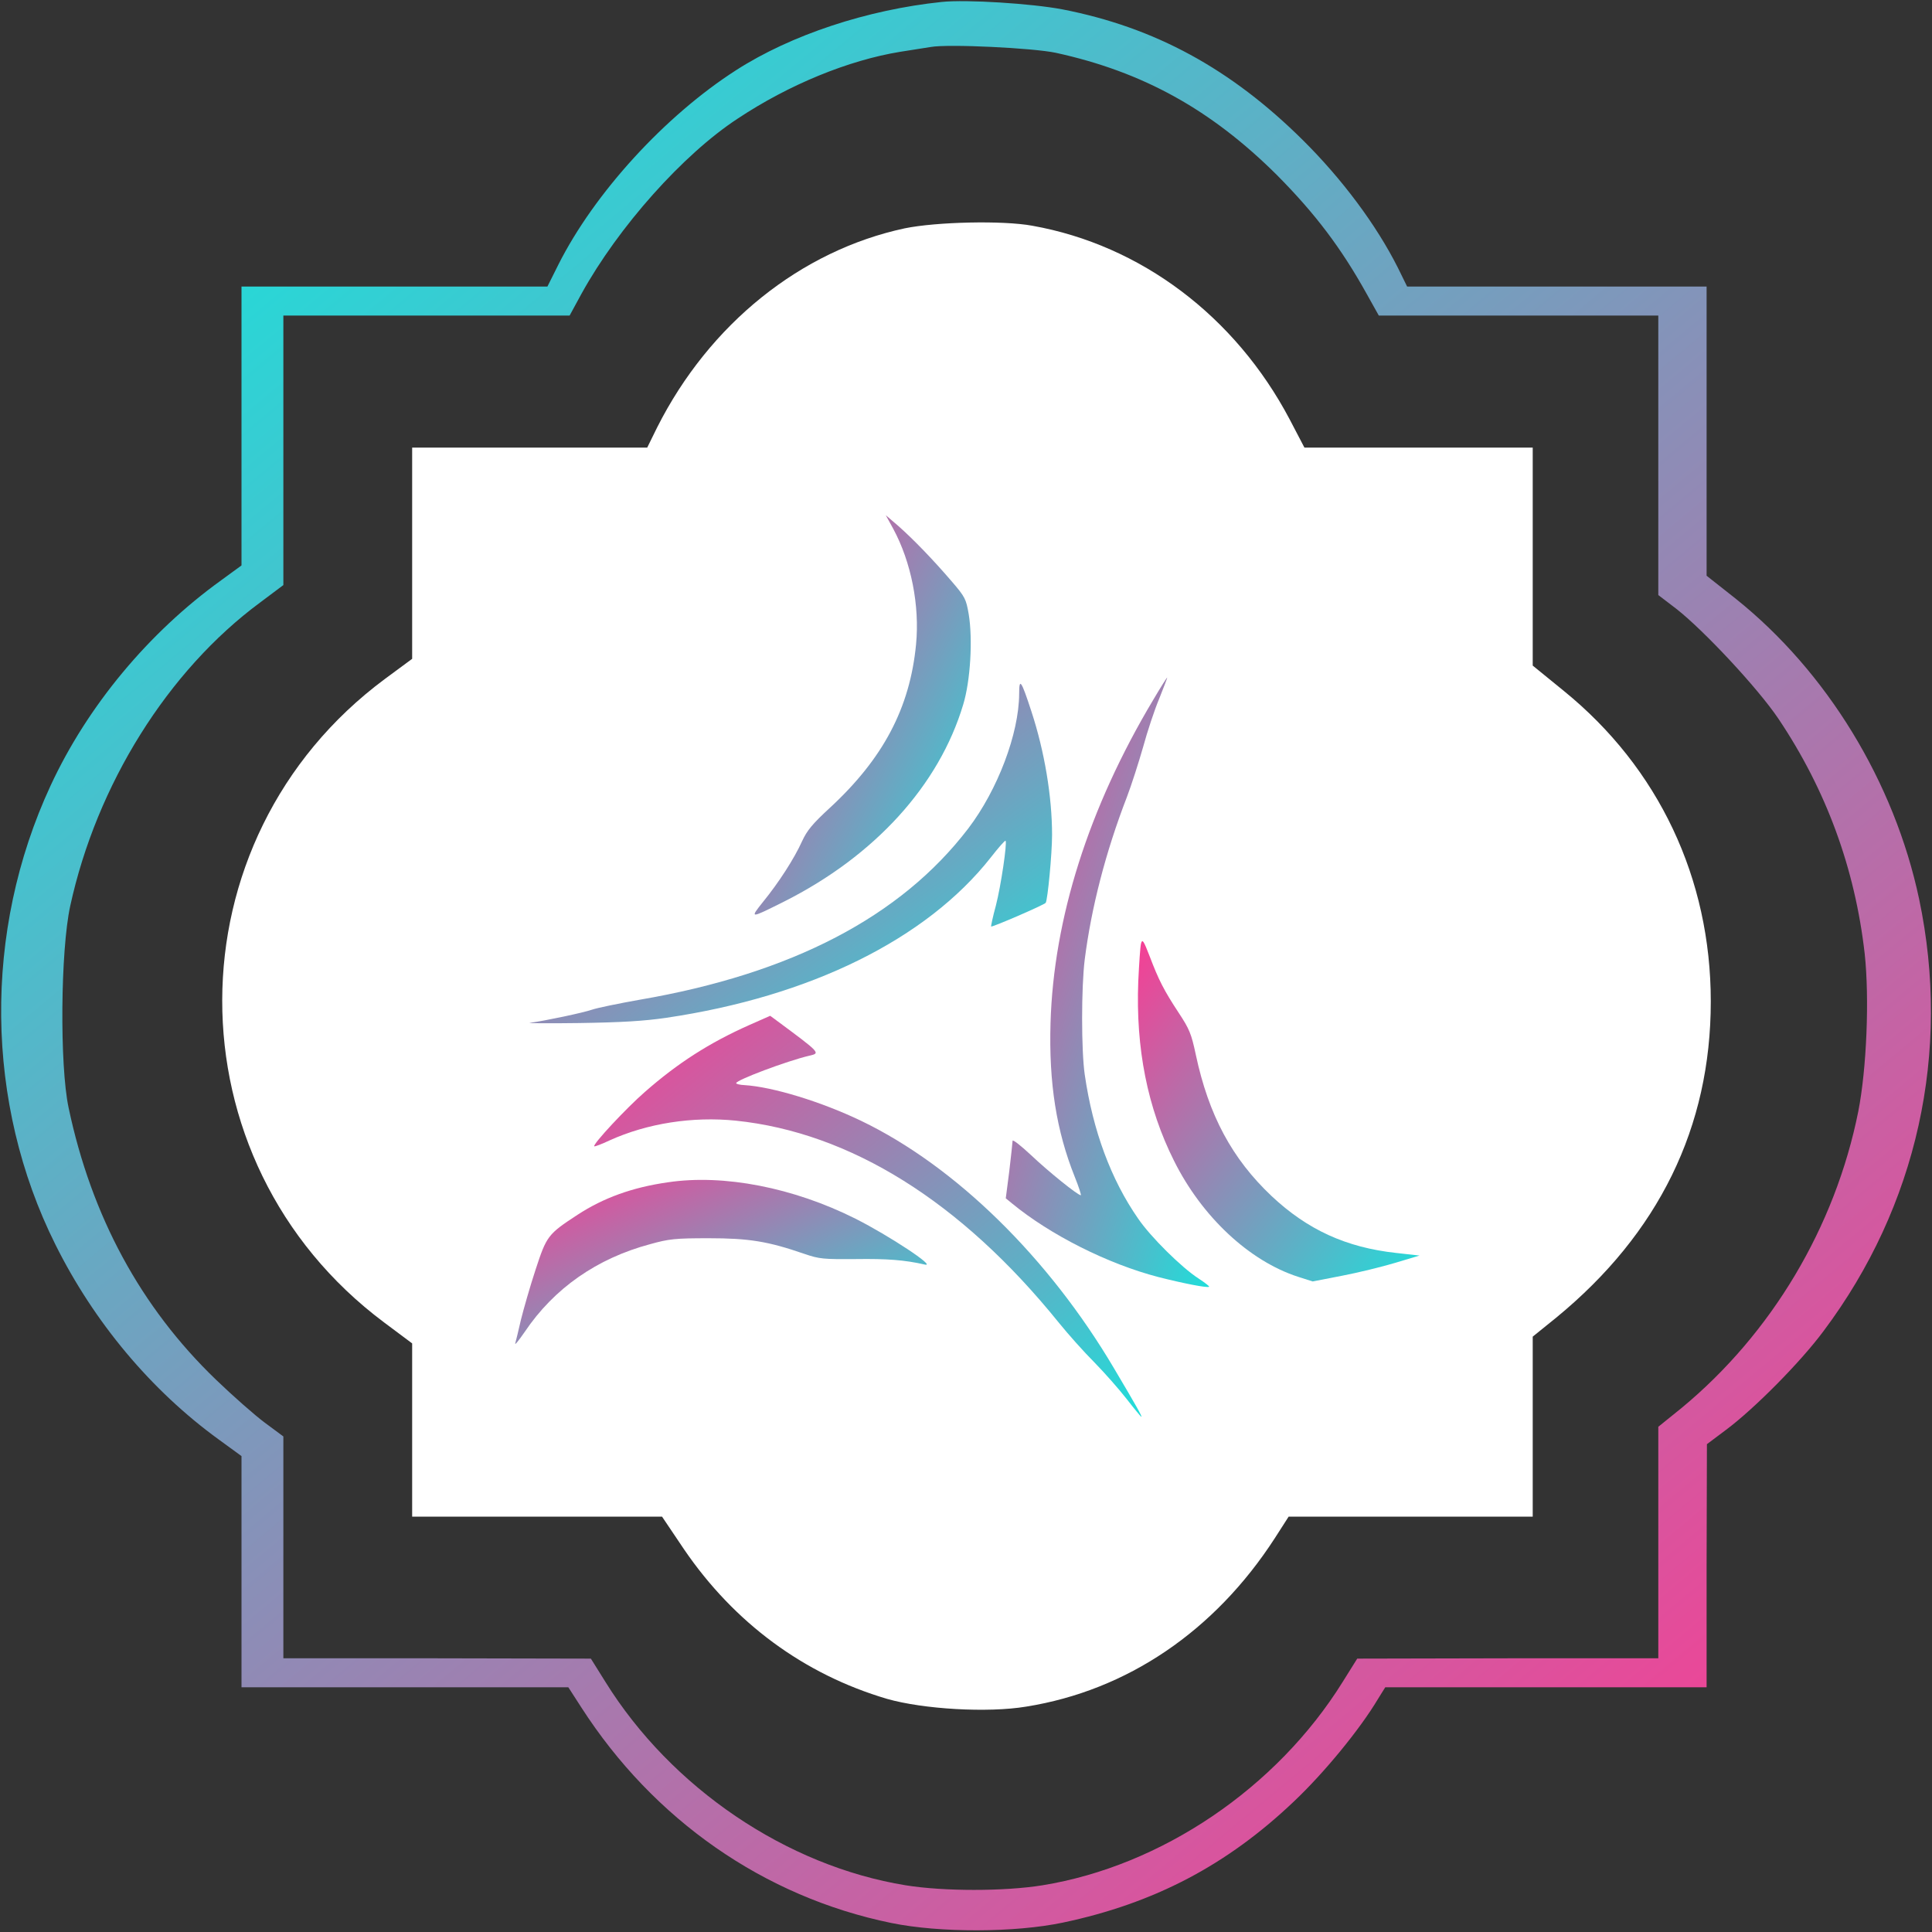 <svg width="150" height="150" viewBox="0 0 150 150" fill="none" xmlns="http://www.w3.org/2000/svg">
<rect x="0" y="0" width="150" height="150" fill="#333333" stroke="none"/>
<g clip-path="url(#clip0_777_3)">
<path d="M70.25 17.726C62.175 19.451 55.075 25.151 51.025 33.176L50.25 34.751H41.125H32V42.951V51.151L29.9 52.701C13.075 65.176 13.025 90.126 29.825 102.676L32 104.301V111.026V117.751H41.7H51.4L53.1 120.276C57 126.001 62.425 130.001 68.875 131.901C71.675 132.701 76.675 133.001 79.675 132.501C87.5 131.251 94.3 126.651 98.975 119.426L100.05 117.751H109.525H119V110.776V103.776L120.825 102.301C128.775 95.776 132.825 87.526 132.825 77.751C132.825 68.201 128.775 59.626 121.425 53.651L119 51.676V43.226V34.751H110.15H101.275L100.125 32.551C95.9 24.551 88.575 19.026 80.15 17.526C77.85 17.101 72.7 17.226 70.25 17.726Z" fill="white"/>
<path d="M73.125 0.15C67.35 0.75 61.425 2.7 57.15 5.45C51.65 8.975 46.15 14.975 43.35 20.55L42.5 22.25H30.625H18.75V33.075V43.9L17.175 45.05C11.55 49.1 6.8 54.8 3.925 61C-1.325 72.325 -1.175 85.65 4.3 96.625C7.3 102.65 11.725 107.95 17 111.775L18.75 113.05V122.025V131H31.45H44.125L45.125 132.55C50.75 141.3 59.325 147.275 69.2 149.3C72.975 150.075 78.8 150.05 82.5 149.275C89.625 147.775 95.275 144.8 100.475 139.85C102.8 137.65 105.575 134.275 106.975 131.925L107.55 131H120.025H132.5V121.55L132.525 112.125L134.025 111C136.2 109.375 139.775 105.775 141.575 103.35C148.85 93.65 151.5 81.675 149 69.8C147.075 60.725 141.85 52.15 134.75 46.475L132.5 44.7V33.475V22.25H120.875H109.25L108.525 20.775C106.85 17.45 104.2 13.9 101.15 10.875C95.575 5.35 89.675 2.125 82.475 0.725C80.1 0.275 75.025 -0.05 73.125 0.15ZM81.975 4.1C88.725 5.575 94.025 8.5 99.15 13.6C102.125 16.6 104.125 19.25 106.1 22.8L107.05 24.5H117.9H128.75V35.35V46.2L130.125 47.25C132.275 48.925 136.475 53.425 138.075 55.8C141.8 61.35 144.025 67.45 144.775 74.05C145.15 77.525 144.925 83 144.275 86.3C142.475 95.275 137.55 103.525 130.575 109.3L128.75 110.775V119.775V128.75H117.075L105.375 128.775L104.25 130.575C99.125 138.825 90.175 144.875 80.925 146.375C77.975 146.85 73.275 146.85 70.325 146.375C61.075 144.875 52.125 138.825 47 130.575L45.875 128.775L33.95 128.75H22V120.125V111.525L20.55 110.45C19.775 109.875 18.075 108.375 16.775 107.125C10.925 101.5 7.1 94.425 5.325 86C4.625 82.7 4.7 73.8 5.45 70.35C7.5 60.925 13.025 52.075 20.2 46.775L22 45.425V34.975V24.5H33.125H44.225L45.15 22.8C48.025 17.6 53.025 12 57.25 9.225C61.275 6.55 65.9 4.675 69.875 4.025C70.85 3.875 71.9 3.7 72.25 3.65C73.6 3.4 80.225 3.725 81.975 4.1Z" fill="url(#paint0_linear_777_3)"/>
<path d="M69.351 41.056C70.747 43.645 71.412 47.017 71.122 50.032C70.645 54.971 68.567 58.905 64.412 62.737C63.083 63.963 62.657 64.474 62.266 65.326C61.669 66.654 60.46 68.528 59.251 70.01C58.195 71.338 58.195 71.338 60.886 69.993C67.92 66.45 72.91 60.966 74.784 54.698C75.346 52.859 75.533 49.623 75.21 47.681C75.005 46.506 74.937 46.353 73.881 45.127C72.433 43.44 70.935 41.891 69.743 40.834L68.772 40L69.351 41.056Z" fill="url(#paint1_linear_777_3)"/>
<path d="M89.533 54.341C84.509 62.754 81.801 71.321 81.563 79.428C81.426 84.095 82.022 87.808 83.436 91.35C83.76 92.151 83.964 92.798 83.913 92.798C83.674 92.798 81.375 90.942 80.047 89.681C79.263 88.949 78.616 88.438 78.616 88.574C78.616 88.694 78.497 89.749 78.361 90.925L78.088 93.037L78.565 93.428C81.546 95.881 86.008 98.129 89.942 99.151C91.816 99.628 93.774 100.02 93.876 99.9C93.91 99.866 93.536 99.577 93.042 99.253C91.748 98.418 89.329 96.034 88.358 94.603C86.263 91.589 84.85 87.791 84.219 83.431C83.947 81.557 83.947 76.669 84.219 74.489C84.731 70.47 85.838 66.161 87.49 61.886C87.847 60.949 88.409 59.195 88.75 58.002C89.073 56.81 89.636 55.107 90.01 54.221C90.368 53.336 90.64 52.603 90.623 52.603C90.589 52.603 90.095 53.387 89.533 54.341Z" fill="url(#paint2_linear_777_3)"/>
<path d="M79.127 53.881C79.11 56.964 77.458 61.324 75.176 64.322C69.947 71.168 61.465 75.597 49.645 77.623C48.01 77.913 46.358 78.254 45.967 78.39C45.285 78.628 42.305 79.258 41.147 79.412C40.823 79.446 42.543 79.463 44.979 79.429C48.283 79.378 50.003 79.275 51.74 79.02C62.913 77.368 71.923 72.923 76.913 66.587C77.509 65.82 78.02 65.241 78.071 65.275C78.207 65.429 77.713 68.784 77.322 70.3C77.083 71.168 76.93 71.918 76.947 71.935C77.032 72.003 81.086 70.249 81.188 70.095C81.341 69.857 81.682 66.297 81.682 64.816C81.682 61.869 81.103 58.361 80.081 55.244C79.28 52.791 79.127 52.587 79.127 53.881Z" fill="url(#paint3_linear_777_3)"/>
<path d="M88.596 73.228C88.528 73.45 88.443 74.778 88.375 76.192C88.171 81.387 89.09 86.019 91.151 90.124C93.314 94.467 96.993 97.907 100.791 99.133L101.915 99.491L104.197 99.048C105.441 98.81 107.314 98.35 108.336 98.043L110.21 97.481L108.387 97.277C104.504 96.851 101.506 95.472 98.73 92.866C95.665 89.971 93.842 86.598 92.837 81.864C92.497 80.263 92.343 79.888 91.509 78.627C90.368 76.89 89.959 76.09 89.261 74.25C88.801 73.058 88.699 72.888 88.596 73.228Z" fill="url(#paint4_linear_777_3)"/>
<path d="M58.178 79.582C55.078 80.961 52.609 82.545 50.071 84.776C48.64 86.019 46 88.847 46.137 89C46.171 89.034 46.716 88.83 47.329 88.54C50.258 87.212 53.784 86.667 57.122 87.007C66.013 87.927 74.614 93.292 82.193 102.676C82.908 103.562 84.151 104.959 84.969 105.776C85.769 106.594 86.91 107.888 87.49 108.637C88.069 109.387 88.579 110 88.614 110C88.699 110 88.188 109.097 86.502 106.253C81.426 97.652 74.188 90.55 66.864 87.024C63.781 85.543 60 84.384 57.803 84.248C57.446 84.231 57.156 84.163 57.156 84.095C57.156 83.856 61.09 82.375 62.828 81.966C63.713 81.762 63.73 81.779 60.307 79.241L59.796 78.866L58.178 79.582Z" fill="url(#paint5_linear_777_3)"/>
<path d="M51.859 91.793C49.1 92.185 46.852 93.002 44.842 94.314C42.526 95.829 42.441 95.949 41.572 98.606C41.146 99.9 40.653 101.637 40.448 102.455C40.261 103.289 40.056 104.107 40.005 104.294C39.954 104.482 40.278 104.073 40.738 103.409C43.02 100.019 46.341 97.703 50.48 96.596C51.944 96.187 52.438 96.136 55.027 96.136C58.144 96.136 59.626 96.375 62.436 97.345C63.628 97.754 63.918 97.771 66.455 97.754C68.857 97.72 70.236 97.822 71.803 98.18C72.757 98.401 69.027 95.932 66.421 94.62C61.601 92.202 56.185 91.146 51.859 91.793Z" fill="url(#paint6_linear_777_3)"/>
</g>
<defs>
<linearGradient id="paint0_linear_777_3" x1="126" y1="150" x2="13" y2="14.5" gradientUnits="userSpaceOnUse">
<stop stop-color="#F73E94"/>
<stop offset="0.979" stop-color="#22DCD9"/>
</linearGradient>
<linearGradient id="paint1_linear_777_3" x1="76.07" y1="68.911" x2="50.413" y2="56.308" gradientUnits="userSpaceOnUse">
<stop stop-color="#22DCD9"/>
<stop offset="1" stop-color="#F73E94"/>
</linearGradient>
<linearGradient id="paint2_linear_777_3" x1="94.539" y1="96.727" x2="67.08" y2="88.408" gradientUnits="userSpaceOnUse">
<stop stop-color="#22DCD9"/>
<stop offset="1" stop-color="#F73E94"/>
</linearGradient>
<linearGradient id="paint3_linear_777_3" x1="83.38" y1="77.668" x2="57.302" y2="41.215" gradientUnits="userSpaceOnUse">
<stop stop-color="#22DCD9"/>
<stop offset="1" stop-color="#F73E94"/>
</linearGradient>
<linearGradient id="paint4_linear_777_3" x1="111.124" y1="97.707" x2="84.593" y2="77.774" gradientUnits="userSpaceOnUse">
<stop stop-color="#22DCD9"/>
<stop offset="1" stop-color="#F73E94"/>
</linearGradient>
<linearGradient id="paint5_linear_777_3" x1="90.4" y1="107.898" x2="58.58" y2="68.47" gradientUnits="userSpaceOnUse">
<stop stop-color="#22DCD9"/>
<stop offset="1" stop-color="#F73E94"/>
</linearGradient>
<linearGradient id="paint6_linear_777_3" x1="73.293" y1="103.48" x2="63.493" y2="81.152" gradientUnits="userSpaceOnUse">
<stop stop-color="#22DCD9"/>
<stop offset="1" stop-color="#F73E94"/>
</linearGradient>
<clipPath id="clip0_777_3">
<rect width="150" height="150" fill="white"/>
</clipPath>
</defs>
</svg>

